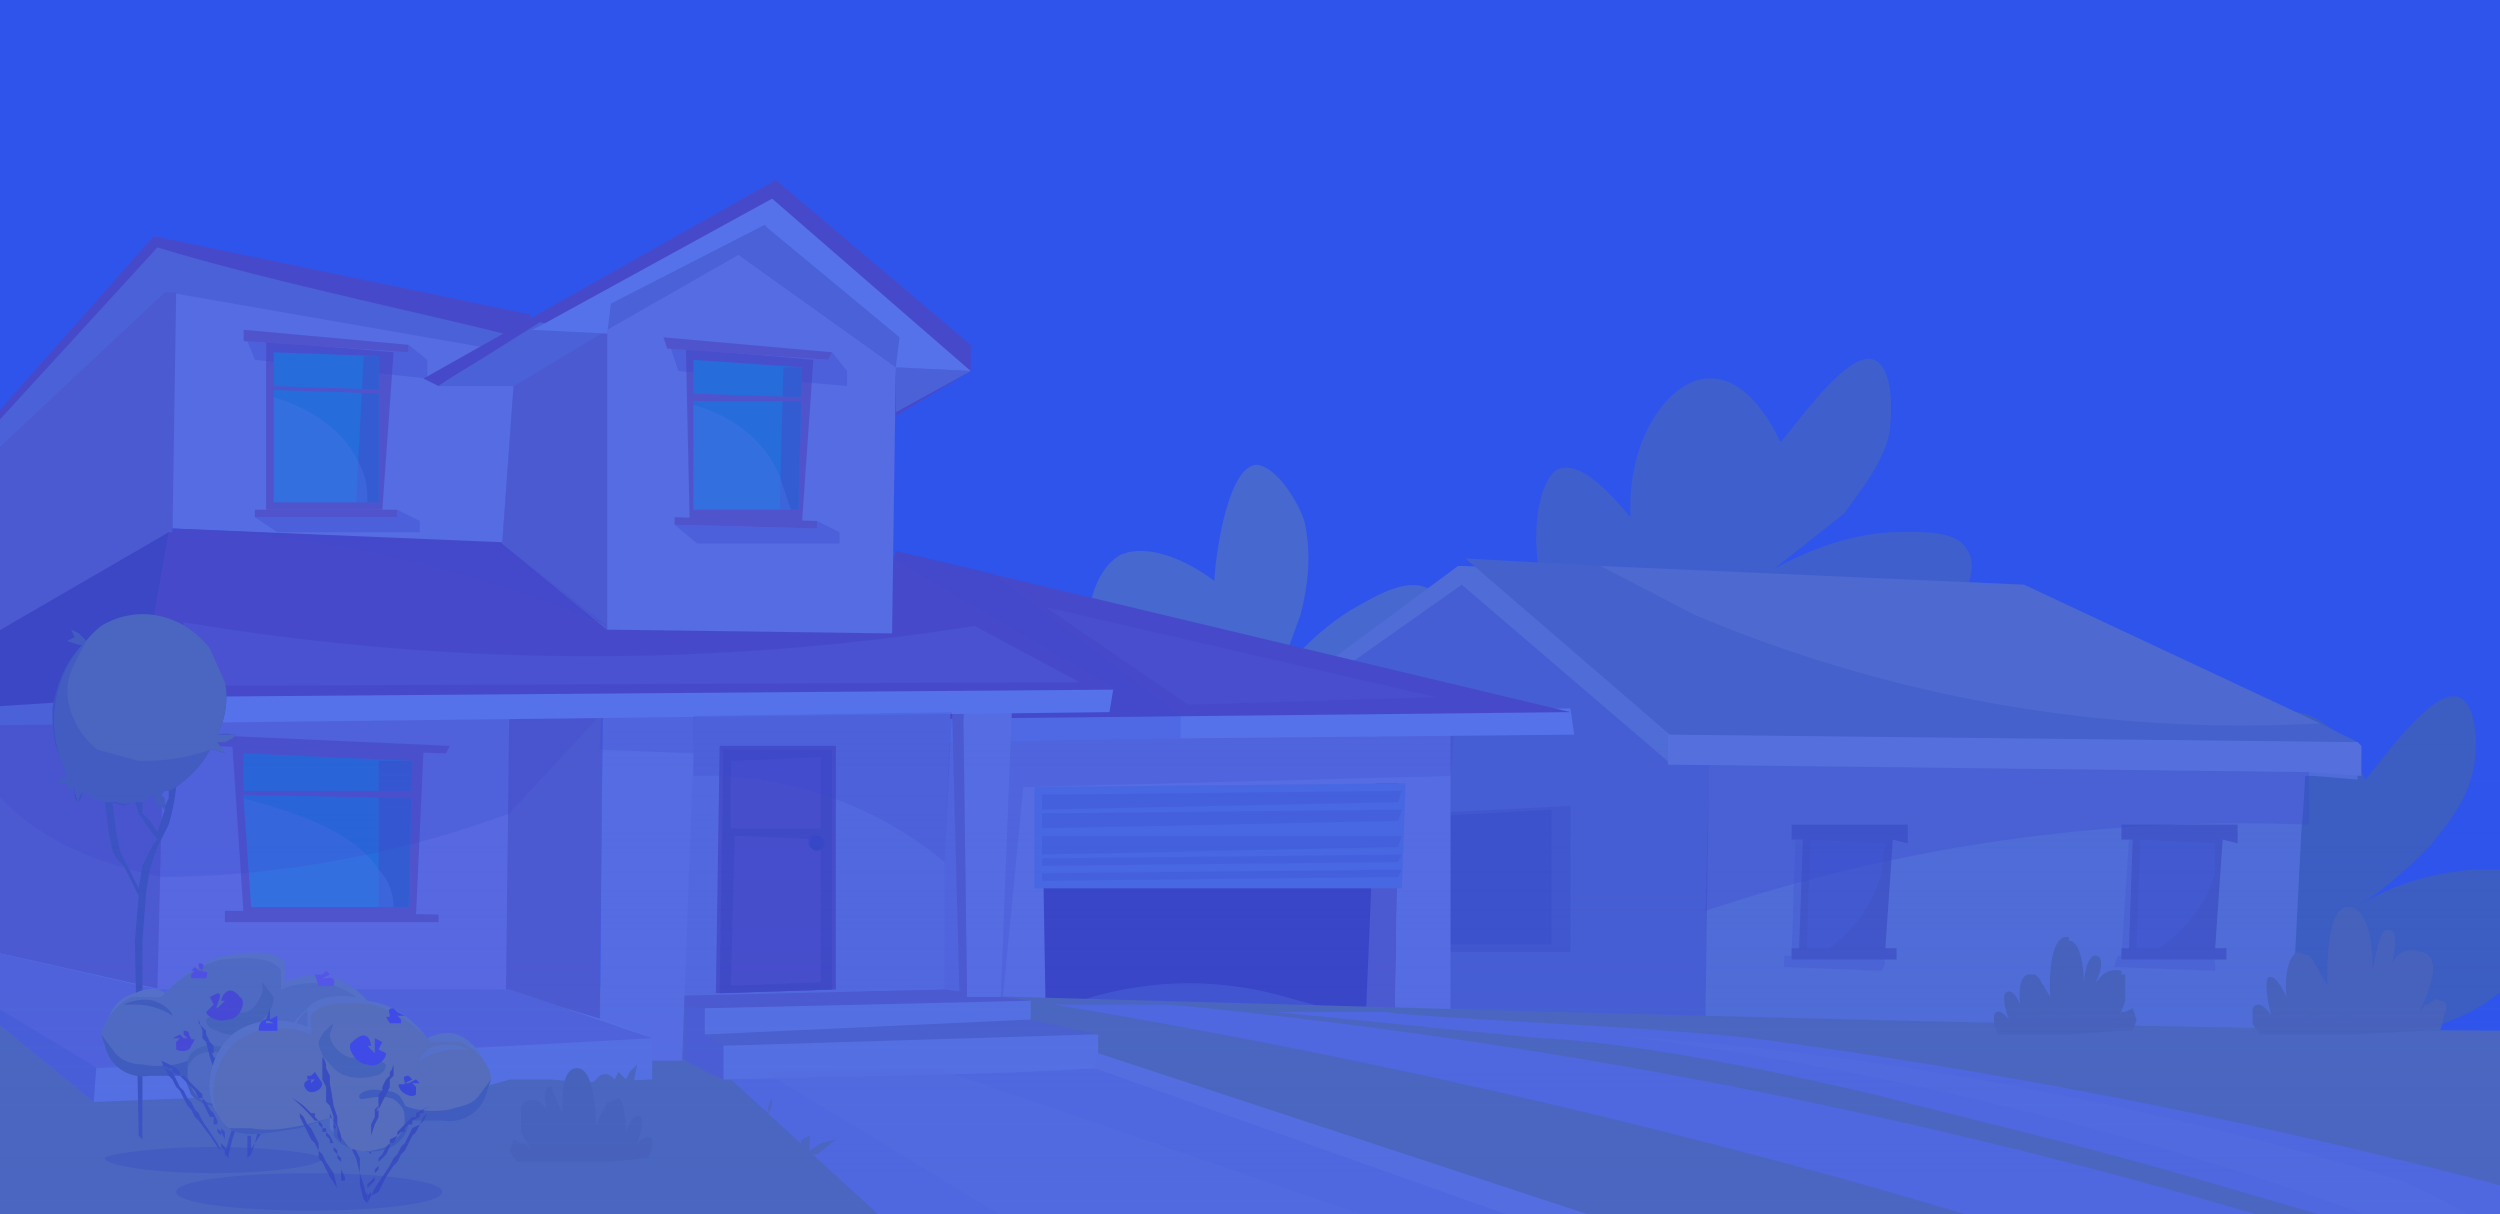 <svg width="667" height="324" fill="none" xmlns="http://www.w3.org/2000/svg"><g clip-path="url(#a)"><path d="M0 0h667v324H0V0Z" fill="#2F54EB"/><path d="M0 0h667v324H0V0Z" fill="url(#b)" fill-opacity=".3" style="mix-blend-mode:overlay"/><g style="mix-blend-mode:overlay" opacity=".2"><path d="M475 118c3-3 18-25 25-22 5 2 5 13 4 20-2 8-7 14-12 21l-19 15c7-4 18-9 31-10 8 0 18-1 21 5 4 6-4 18-10 24-16 18-44 17-54 16-2 0-29 2-43-17-12-16-9-42-2-45 4-1 9 1 19 13-1-23 12-38 22-37 7 0 14 8 18 17Z" fill="#7F8E53"/><path d="M572 215c4-1 9 1 19 12-1-22 12-37 22-37 7 1 14 8 18 18 3-3 18-25 25-22 5 2 5 13 4 19-2 9-7 15-12 21-4 4-10 10-19 16 7-5 18-9 31-10h10v30c-17 17-44 15-53 14-2 1-29 3-43-16-12-17-9-42-2-45Z" fill="#6E801F"/><path d="M324 155c0-4 3-30 11-31 5 0 11 9 13 15 2 9 1 17-1 25-2 5-4 13-10 22 5-7 12-16 23-23 7-4 15-9 21-6 7 4 5 19 3 26-6 24-32 36-41 39-1 1-24 16-45 6-19-9-29-33-23-39 2-3 8-3 22 2-11-19-7-38 2-43 7-3 17 1 25 7Z" fill="#A6B75F"/><path d="m321 275 60 1 230 5 3-59a335 335 0 0 0 1-15h2l12 1v-8l-2-1-88-42-149-6h-1l-50 37-18 87Z" fill="#CFCB87"/><path opacity=".4" d="m456 203-1 69-123-2 24-90 34-24 56 48 10-1Z" fill="#601C50"/><path opacity=".3" d="M419 215v39h-43l4-37 39-2Z" fill="#361A30"/><path opacity=".3" d="M414 216v36h-40l5-34 35-2Z" fill="#361A30"/><path d="m240 271 147 10v-86l1-9-141 3-1 9-6 72v1Z" fill="#EACCBC"/><path opacity=".2" d="m237 270 30 2 6-62 114-3 1-12-142 3h-1l-8 72Z" fill="#520649"/><path d="M252 192v6l63-1 105-1-1-7-104 2-63 1Z" fill="#EAECED"/><path d="m228 192 191-2a12051671 12051671 0 0 0-180-43l-5 19-6 26Z" fill="#9F2446"/><path opacity=".2" d="m234 166 10 26 71-1-50-38-26-6-5 19ZM252 192v6l63-1v-6l-63 1Z" fill="#520649"/><path d="m278 211 1 60v8l24 1 68 1 1-7 1-64-95 1Z" fill="#610E39"/><path opacity=".4" d="M274 273a1194 1194 0 0 0 29 7l68 1 1-7-29-8a93 93 0 0 0-69 7Z" fill="#CFCCAD"/><path d="m367 209-3 72 8-2 1-70h-6Z" fill="#BF7268"/><path d="M670 275v58l-713 5v-78c192 0 518 14 713 15Z" fill="#B4B013"/><path d="m241 87-1 13h-6c-23 1-73 0-75-12-1-3 2-6 7-11 14-14 32-17 40-19l35 29Z" fill="#B29587"/><path d="M142 84 41 63l-54 61 147-30 8-10Z" fill="#9F2446"/><path opacity=".6" d="M293 276a410 410 0 0 0-125-10l2 10c9 4 15 9 23 12l100-12Z" fill="#B47A8C"/><path d="M138 90c-14-4-67-15-96-24l-54 59c48-10 150-25 150-35Z" fill="#B29587"/><path d="m45 78 1 63 88 4 4-55-7 3-86-15Z" fill="#EACCBC"/><path d="M-14 183v8h10v16l-1 7v13a1088 1088 0 0 1 0 7v7l-1 2v11l49 10 1-30 1-45a21788 21788 0 0 0 1-47l1-64h-3l-48 45-1 52v1l-9 7Z" fill="#BF7268"/><path d="m182 266 70-2v-34l2-50-70-6-1 34-1 58Z" fill="#D9BBAC"/><path d="m252 264 23 3-86 3-23-4 86-2ZM161 173l-1 99-24-8H43l1-80c40 4 117-11 117-11Z" fill="#BF7268"/><path d="m239 111 20-12v-7l-52-44-94 53 4 2c35-23 88-44 88-44s42 27 37 36c-4 8-3 16-3 16Z" fill="#9F2446"/><path d="m136 177-1 87H42l2-83c31 4 62-8 92-4Z" fill="#F3BBB7"/><path d="M160 283h22l3-82 1-28-25 2a23625 23625 0 0 0-1 108Z" fill="#EACCBC"/><path d="M193 279v9h10l90-2v-10h-2l-98 3Z" fill="#E8DDBC"/><path opacity=".2" d="m160 200 25 1 1-28-25 2-1 25Z" fill="#520649"/><path d="M275 267v5l-87 4v-7l87-2Z" fill="#E8DDBC"/><path d="m162 89-23 14h-22l27-17 18 3Z" fill="#B29587"/><path d="M-25 187h62c71 1 256-3 261-3l-60-35-192-8v1h-1l-22 14-13 9a3320 3320 0 0 1-35 22Z" fill="#9F2446"/><path d="m134 145 28 23h1l75 1 1-71-42-30-35 20-25 15-3 42Z" fill="#EACCBC"/><path d="m134 145 28 23V88l-25 15-3 42Z" fill="#BF7268"/><path d="m-27 256 19 11 33 27 149-6v-11c-13-6-26-8-39-13l-108 1 16-1-49-11h-21v3Z" fill="#E8DDBC"/><path opacity=".4" d="m-27 256 19 11 33 27 1-13-41-28h-12v3Z" fill="#520649"/><path d="m174 277-148 8-53-32h21l48 11h94l38 13Z" fill="#CC9B9B"/><path d="m111 244 2-44-51-1 3 45h46Z" fill="#CE5353"/><path d="M65 201v12l2 29h42l1-39-45-2Z" fill="#00CE9D"/><path d="M101 203v39h8l1-39h-9Z" fill="#437D6F"/><path d="M111 211H64v1l46 1 1-2ZM117 244v2H60v-3l57 1ZM120 199l-1 2-65-2-1-3 67 3Z" fill="#CE5353"/><path opacity=".4" d="m65 213 2 29h38c0-3-1-7-4-10-7-11-25-16-36-19Z" fill="#B5EEDD"/><path opacity=".2" d="m-4 207 1 2c12 16 32 22 46 25h1a275 275 0 0 0 92-17l24-26-115-2H-4v18Z" fill="#520649"/><path d="m270 189-3 77h-9l-1-77h13Z" fill="#EACCBC"/><path d="M256 266h2l-1-77h-3l2 77Z" fill="#BF7268"/><path d="m297 184-1 6-260 3v-7l261-2Z" fill="#EAECED"/><path d="M223 199h-31l-1 66 32-1v-65Z" fill="#A33549"/><path d="M222 200v64l-30 1 1-65h29Z" fill="#7E2438"/><path d="m219 202-24 1v18h24v-19ZM219 224v38l-24 1 1-40 23 1Z" fill="#A33651"/><path d="M216 225a2 2 0 1 1 4 0 2 2 0 0 1-4 0Z" fill="#5A1C2D"/><path opacity=".4" d="M216 226a2 2 0 1 1 3 0 2 2 0 0 1-3 0Z" fill="#520649"/><path d="m-40 191 75-4h2l8-45-50 29-35 20Z" fill="#6D1430"/><path d="M37 186v7l-77 1v-3l77-5Z" fill="#B29587"/><path opacity=".3" d="m180 140 6 5h38v-3l-6-3v2l-38-1Z" fill="#5C0048"/><path d="m214 139 3-43-34-3 1 46h30Z" fill="#CE5353"/><path opacity=".3" d="m222 94 4 5v4l-45-4-2-6 42 3 1-2Z" fill="#5C0048"/><path d="M185 96v40h28l1-38-29-2Z" fill="#00CE9D"/><path d="m209 98-1 38h5l1-38h-5Z" fill="#437D6F"/><path d="m215 106-31-1v2h31v-1ZM218 139v2l-38-1v-2l38 1ZM222 94l-1 2-43-3-1-3 45 4Z" fill="#CE5353"/><path opacity=".4" d="M185 108v28h26l-3-9c-5-12-16-17-23-19Z" fill="#B5EEDD"/><path opacity=".3" d="m68 138 6 4h38v-3l-6-3v2H68Z" fill="#5C0048"/><path d="m102 136 3-42-34-3v45h31Z" fill="#CE5353"/><path opacity=".3" d="m109 92 5 4v5l-46-5-2-5 43 3v-2Z" fill="#5C0048"/><path d="M73 94v40h28V95l-28-1Z" fill="#00CE9D"/><path d="m97 95-2 39h6V95h-4Z" fill="#437D6F"/><path d="m103 104-31-1v1l30 1 1-1ZM106 136v2H68v-2h38ZM109 92v2l-44-3v-3l44 4Z" fill="#CE5353"/><path opacity=".4" d="M73 106v28h25c0-3 0-6-2-10-5-11-16-16-23-18Z" fill="#B5EEDD"/><path opacity=".6" d="m193 279-5-3v-7l-5-1v15l10 5v-9Z" fill="#B47A8C"/><path opacity=".2" d="M185 207a100 100 0 0 1 67 23l2-40-69 1v16Z" fill="#520649"/><path d="m259 99-20 11V99l1-1 19 1Z" fill="#B29587"/><path d="m142 88 20 1 1-8 41-21 1 1 35 29-1 8 20 1-53-46-62 34-2 1Z" fill="#EAECED"/><path opacity=".2" d="M162 167a325 325 0 0 0-117-26l89 4 28 22Z" fill="#520649"/><path opacity=".2" d="m260 167 28 15-242 1 3-17a654 654 0 0 0 211 1Z" fill="#FFE1FF"/><path d="m293 285 152 46 2 9-204-1v-7l-48-44c31-1 67-1 98-3Z" fill="#CEB2AD"/><path d="m447 340-155-55 1-4 152 50 2 9Z" fill="#E5D1B3"/><path opacity=".1" d="m383 186-66 2-38-26 104 24Z" fill="#FFE1FF"/><path d="m375 209-1 28h-98v-27l99-1Z" fill="#AAB5BD"/><path opacity=".2" d="m374 211-1 3-95 2v-4l96-1ZM374 216l-1 3-95 2v-4l96-1ZM374 223l-1 3-95 2v-5h96ZM374 228l-1 2-95 1v-2l96-1ZM374 232l-1 2-95 1v-2l96-1Z" fill="#520649"/><path opacity=".5" d="m204 286 107 65h131l-192-66-46 1Z" fill="#E5D1B3"/><path d="M550 330c-17-3-25-6-53-14a2059 2059 0 0 0-216-48h31a1560 1560 0 0 1 310 62c-17 2-42 4-72 0Z" fill="#CEB2AD"/><path d="M370 270c13 2 79 4 105 8a1639 1639 0 0 1 195 39v17l-19-2c-17-3-25-6-53-14-40-12-63-17-98-26-34-8-67-14-89-15l-71-7h30Z" fill="#CEB2AD"/><path opacity=".5" d="M641 315a950 950 0 0 0-212-39 923 923 0 0 1 218 54c11 2 17 2 18 0s-7-7-24-15Z" fill="#E5D1B3"/><path d="m18 207-2-5c-2-4-2-9-2-13 1-6 3-12 8-17h-1l-3-1 2-1-1-2 2 1 2 2 4-4c10-6 22-3 29 6l4 9c1 5 0 10-2 14a8 8 0 0 1 4 0h1l-1 1-2 1h-3 1l2 3-3-1h-1c-2 4-5 7-9 10a56 56 0 0 1-2 10l-3 6-2 6-1 6-1 13v53l-1-1-1-52 1-12-4-8-2-2-1-2-1-5-1-8a16 16 0 0 1-6-3 5 5 0 0 1-1 3l-1-1v-4 1l-2 1v-2l1-1-1 1h-2l-1-1h1l2-1Zm27 6a46 46 0 0 0 0-2h-1l-1 1a6 6 0 0 1 1 3l1-2Zm-1 3-1-1h-1l-1-2v-1l-3 2v3l2 2 2 3 2-6Zm-13 6 1 5 2 4 3 6 1-6 3-6 1-1-3-4-2-3-1-3a22 22 0 0 1-6 0l1 8Z" fill="#705021"/><path d="M16 208h-1l1 1h2l1-1-1 1v2l2-1v-1 1a6 6 0 0 0 1 4v-1l1-2a14 14 0 0 0 6 3h3a8 8 0 0 0 5 0h2l3-2v1l1 2h1l1 1v-3l-1-1 1-1h1l2-1c4-3 7-6 9-10h1l3 1-2-3h-1 3l2-1 1-1h-5c2-4 3-9 2-14l-4-9c-7-9-19-12-29-6a23 23 0 0 0-4 4l-2-2-2-1 1 2-2 1 3 1h1a31 31 0 0 0-6 30l2 5-2 1Z" fill="#B4B013"/><path opacity=".3" d="M16 208h-1l1 1h2l1-1-1 1v2l2-1v-1 1a6 6 0 0 0 0 3l1 1v-1l1-2a15 15 0 0 0 6 3h2a9 9 0 0 0 3 1l3-1h2l3-2v1l1 2h1l1 1v-1a228 228 0 0 0 0-2l-1-1 1-1h1l2-1c4-3 7-6 9-10-8 3-15 3-19 3l-11-3c-5-4-8-10-8-16 0-4 2-7 4-11l2-4-1 2-2-2-2-1 1 2-2 1 3 1h1a31 31 0 0 0-6 30l2 5-2 1Z" fill="#3A0C30"/><path d="M67 279a25 25 0 0 0-4 4v1l-1 1v1l-1 1v2l-1 1v2l-1 1v9l1 2v4l1 1v-1l1-4 1-3 1-4v-4l1-1v-4l1-2v-2l1-2v-3Zm0 0v1l-1 2v2l-1 2v2l-1 2v1l-1 2v4l-1 4-1 3-1 4h1l-1-2v-4l-1-1v-3l1-1v-5h1v-3l1-1v-1l1-2v-1h1v-1l1-1a36 36 0 0 1 2-3Z" fill="#644633"/><path d="M76 257c-3-5-15-2-16-2-8 2-13 7-16 10-1-1-4-2-8 0-5 1-9 7-7 13 1 5 6 8 12 7h9l2 5c4 5 15 5 18-1l1-4 8 2c8 2 16 4 20-1 5-4 4-15-3-21-5-5-13-6-20-3v-5Z" fill="#EAE341"/><path d="m98 288-1 1c-4 3-12 1-19 0l-8-3-1 5c-3 5-14 6-18 1l-2-5h-9c-6 1-11-3-12-8l-1-3c1-4 4-8 8-10h8c3-3 8-8 16-10 2 0 13-2 16 3v5c7-3 15-2 20 2 7 6 8 17 3 22Z" fill="#C8C221"/><path d="m58 270-3 2c0 2 2 3 3 3 3 2 8 1 11-2 1-1 4-3 4-7l-3-4v2c0 2-2 5-4 6-3 1-5-2-8 0Z" fill="#A0A000"/><path d="m90 281 2 1v1a3 3 0 0 0 1 0h1v-1h1v-1h1a9 9 0 0 0 1-4v-4h-1l-1-2-2-1v-1h-3v-1h-4v1h-3a11 11 0 0 0-4 4v2h-1v4h-1v3-5a13 13 0 0 1 2-5l1-1a10 10 0 0 1 5-3h1l1-1h1l1 1h2l4 3h1v1h1v2h1v5a9 9 0 0 1-2 3l-1 1h-2a3 3 0 0 1-2 0 5 5 0 0 1-1-2Z" fill="#EAE341"/><path d="M58 269c-1 0 2-4 0-4l-2 1 1 2-2 2c0 1 3 3 6 2 3 0 5-5 3-6-3-4-5 0-5 1h1l-2 2ZM74 276h3l-1-1h-1l-1-1-2 3c0 2 3 3 4 2 2-2 0-2-1-3v1l-1-1Z" fill="#A2207C"/><path d="m86 261 2-1-1-1-1 1h-2l1 3h4c1-3-2-2-2-2-1 0 0 0 0 0h-1Z" fill="#E25ED6"/><path d="m49 277-1-1-2 1h2l-1 1v2c2 1 4 0 4-1 2-3 0-1 0-2-1-1 0-2-2-2v1l1 1h-1Z" fill="#A2207C"/><path d="m53 259-1-1-1 1h1l-1 1v1h4c1-3-1-1-1-2s1-2-1-2v1l1 1h-1Z" fill="#D03EC3"/><path d="M56 279c-1 0-3 0-5 2-2 3-1 5-1 6 0-2 0-3 2-5 4-3 10 0 11-1 0-1-3-2-7-2Z" fill="#A0A000"/><path d="M46 271c0-1-2-3-5-4-4-1-8 1-8 1h3c6 0 10 3 10 3ZM97 289c-4 3-12 1-19 0l-8-3-1 5c-3 5-14 6-18 1l-2-5h-9c-6 1-11-3-12-8l-1-3 3 4c2 3 5 4 8 4 5 1 10 0 12-1v4c1 5 4 7 5 7 3 1 7 2 10 0l4-4v-4l7 2 15 2 6-1Z" fill="#7E7B0A"/><path d="m43 284 2 1h1v1l2 1 1 1 1 1 1 1 1 1 1 2h1v1l1 2 1 2h1v2h1v2l1 1v3l1 1v2l-1-2-1-2-2-3-2-3-1-2-1-1-1-2-1-1-1-2-1-1-1-2-1-2-2-1-1-1Zm0-1 1 2 1 2 1 1 1 2 1 1 1 2 1 2 1 1 1 2 1 1 3 4 2 3 1 1 1 2v1-4l-1-1v-3l-1-1v-2l-1-2-1-1-1-2-1-1v-1l-1-1-1-1-1-1-1-1-1-1h-1v-1l-1-1a29 29 0 0 0-4-2ZM53 272l1 2v1l1 1v2l1 2v1h1v2a19 19 0 0 1 1 2v4l1-1-1-2v-2l-1-2a86 86 0 0 0-2-4v-2l-1-1v-1l-1-2Zm0 0a56 56 0 0 0 1 3v2l1 1a122 122 0 0 0 1 4l1 3v1l1 1v2l1 2v-4l-1-1v-3l-1-1v-1a28 28 0 0 0 0-2l-1-1a31 31 0 0 0-1-2v-1l-1-1-1-1v-1ZM80 281a25 25 0 0 0-3 3h-1l-1 1v1h-1l-1 1v1l-1 1h-1v1l-1 1-1 2v2l-1 1v1l-1 1v5h-1v6l1-1 1-3 2-3 2-4 1-1 1-2v-2l1-1 1-2 1-2 1-1 1-2v-2l1-2Zm0 1-1 1-1 2-1 1-1 2-1 2v1l-1 2-1 2-1 1-1 2-2 3-1 4-2 3h1v-9h1v-3h1v-2h1v-2l1-1 1-1v-1l1-1 1-1a37 37 0 0 1 6-5ZM72 269a57 57 0 0 0-1 4v7l-1 2v1a30 30 0 0 1-1 4v2a25 25 0 0 1-2 2h1l1-2v-3l1-3a152 152 0 0 0 1-5v-3l1-2a131 131 0 0 0 0-4Zm0 0-1 3v3l-1 1v1a183 183 0 0 0-1 6l-1 3v3l-1 2v2l1-1v-2h1v-3l1-1v-1l1-2v-4l1-1v-9Z" fill="#644633"/><path opacity=".3" d="M57 313c-16 0-29-2-29-4 0-1 13-3 29-3s29 2 29 3c0 2-13 4-29 4Z" fill="#3A0C30"/><path d="m169 289 1-5-2 2-1 2-2-2-1 2c-1-1-2-2-4-1l-2 2-11-1h-11l-7 2c6 3 20 8 34 2l6-3Z" fill="#B4B013"/><path d="M91 291a44 44 0 0 1 2 3h1v1l1 1v1l1 2v1h1v3h1v4l1 1v7l-1 1v2l-1 2h1l-1-4-1-3v-4l-1-2v-2l-1-2v-2l-1-1v-4l-1-2v-2l-1-1Zm0 0v1l1 2v4l1 2v4l1 1v2l1 2 1 4v3l1 4 1 1v-4l1-1v-12h-1v-3l-1-1v-1l-1-1v-1l-1-1v-1a25 25 0 0 0-4-4v-1 1Z" fill="#603112"/><path d="M82 269c4-5 15-3 16-2 8 1 13 6 16 10 2-1 5-2 8-1 5 2 9 8 8 14-2 5-7 8-13 7h-9c0 2 0 4-2 5-4 5-15 4-18-1v-4l-9 2c-7 2-16 3-20-1-5-4-4-16 3-22 5-4 13-5 20-2v-5Z" fill="#EAE341"/><path d="m60 300 1 1c4 3 12 1 19 0l9-3v5c3 5 14 6 18 1 2-2 2-4 2-5h9c6 1 11-3 12-8l1-3c0-4-4-8-8-10h-8c-3-3-8-8-16-10-1 0-13-2-16 3v5c-7-3-15-2-20 2-7 6-8 17-3 22Z" fill="#EBD300"/><path d="m100 282 3 2c0 2-2 3-3 3-3 1-8 1-11-2-1-1-4-4-4-7 1-3 3-4 4-5l-1 3c0 2 2 5 5 6 2 1 4-2 7 0Z" fill="#A0A000"/><path d="M100 281v-4l2 1-1 2 2 1c0 2-3 4-5 3-3 0-6-5-4-6 4-4 5 0 5 1h-1l2 2Z" fill="#7E21D7"/><path d="M84 288h-2v-1h1l1-1 2 3c0 2-3 3-4 2-2-2 0-3 1-3v1l1-1Z" fill="#65208C"/><path d="m73 273-2-1 1-1v1l2-1v4h-5c0-3 2-3 2-3v1h2Z" fill="#7E21D7"/><path d="m109 289 2-1 1 1h-2l1 1v2c-1 1-3 0-4-1-2-3 1-1 1-2s-1-2 1-2l1 1-2 1h1Z" fill="#65208C"/><path d="m105 271 1-1 2 1h-2l1 1v1h-3c-2-3 0-1 0-2s-1-2 1-2l1 1-1 1Z" fill="#7E21D7"/><path d="M102 291c1 0 4 0 5 2 2 3 2 5 1 6 0-2 0-3-2-5-3-3-10 0-10-1-1-1 2-3 6-2Z" fill="#7E7B0A"/><path d="M112 283c0-1 2-4 5-4 4-1 8 1 8 1h-3c-6 0-10 3-10 3Z" fill="#EAE341"/><path d="M61 301c4 3 12 1 19 0l9-3v5c3 5 14 6 18 1 2-2 2-4 2-5h9c6 1 11-3 12-8l1-3-3 4c-2 3-5 3-8 4-5 1-10 0-12-1v4c0 4-4 6-5 7-3 1-7 2-10 0l-3-4-1-4-7 2c-5 1-10 2-15 1h-6Z" fill="#7E7B0A"/><path d="M115 295a30 30 0 0 0-4 2v1h-1l-1 1-1 1-1 1-1 1v1l-2 1v1l-1 1-1 2-1 1v2l-1 1v2l-1 1v3l-1 1v3-1l1-2 2-1 2-4 2-3 1-1 1-2 1-1 1-2 1-2 1-1 1-2 1-1 1-2 1-2Zm0 0-1 2-1 1-1 2-2 1-1 2-1 2-1 1-1 2-1 1-1 2-2 3-2 3-1 2-1 1v1l1-2v-3l1-1v-2l1-1v-2l1-1 1-1 1-2v-1h1l1-2 1-1h1v-1l1-1h1v-1l2-1v-1h1v-1l2-1ZM105 284v1l-1 1v1l-1 1a38 38 0 0 0-1 2v1a12 12 0 0 0-1 1 27 27 0 0 0 0 3l-1 1v3l-1 1v3l1-3 1-2v-2l1-2a83 83 0 0 0 2-4v-2l1-1a75 75 0 0 0 0-3h1-1Zm0 0a65 65 0 0 0-1 3v1l-1 1v1a108 108 0 0 0-2 4v2l-1 1v1l-1 2h1v-2a23 23 0 0 1 1-3v-1l1-1v-1l1-2v-1l1-1v-1l1-1v-2ZM78 293a46 46 0 0 1 6 6h1v1l1 1v1h1v1l1 1v1h1v2l1 1v1l1 1v5h1v5l-2-3-1-4-2-3-1-2-1-1v-2l-1-2-1-2-1-1-1-2-1-1-1-2-1-2Zm0 0 1 2 1 2v1l1 2 1 2 1 2 1 1 1 2v2l1 1 2 4 2 3 2 3v1-7l-1-2v-3l-1-1v-1l-1-1v-1l-1-2-1-1v-1h-1v-1l-1-1-1-1v-1h-1l-1-1-1-1a24 24 0 0 0-3-2ZM86 281v7l1 2v4l1 1v3l1 1v2h1v2l1 2v-2l-1-3v-2l-1-3a138 138 0 0 0-1-6v-2l-1-2v-1l-1-3Zm0 0a99 99 0 0 0 1 4v4a182 182 0 0 0 1 6l1 3v1l1 2v2h1a34 34 0 0 1-3-6v-6l-1-2v-5l-1-2v-1Z" fill="#603112"/><path opacity=".3" d="M83 323c-20 0-36-2-36-5s16-5 36-5c19 0 35 2 35 5s-16 5-35 5Z" fill="#3A0C30"/><path d="M216 308c-2 0-3-2-2-4l2-1v4l3-2 4-1-5 4h-2ZM205 297l1-2v-2l-1 2v2l-1-1v1h1Z" fill="#B4B013"/><path d="m391 149 58 50 181 3v-3l-1-1-10-5-79-37-113-5-36-2Z" fill="#9B9450"/><path opacity=".2" d="M591 257v2l-27-1 1-3h1l2-31h15l8 33Z" fill="#601C50"/><path d="M597 220v5l-4-1-2 29h3v3h-28v-3h2l1-29h-3v-4h31Z" fill="#865E3F"/><path opacity=".2" d="m591 225-20-1-1 29h6a37 37 0 0 0 15-20v-8Z" fill="#ACACFF"/><path opacity=".2" d="m503 257-1 2-26-1v-3h2l1-31h15l9 33Z" fill="#601C50"/><path d="M509 220v5l-4-1-2 29h3v3h-28v-3h2l1-29h-3v-4h31Z" fill="#865E3F"/><path opacity=".2" d="m503 225-20-1-1 29h6a37 37 0 0 0 14-20l1-8Z" fill="#ACACFF"/><path opacity=".3" d="M455 243a452 452 0 0 1 161-23 339 339 0 0 0 0-14h3v-3l-163 1-1 39Z" fill="#601C50"/><path d="M445 196v8l171 2 14 1v-8l-1-1-184-2Z" fill="#EAE3A3"/><path opacity=".6" d="m427 151 25 13a376 376 0 0 0 167 29l-79-37-113-5Z" fill="#E6D76E"/><path d="M532 273a13 13 0 0 0 1 3h19l14-1h3a19 19 0 0 0 1-3l-1-3-2 1h-1l-1 2a39 39 0 0 0 2-5v-7h-1v-1c-5-1-6 3-7 3 1-1 3-7 0-7-2 0-3 5-3 8 0-5-1-12-4-12v-1h-1c-5 1-4 16-4 16l-3-5-1-1h-2c-3 1-2 8-2 8s-2-5-4-3c-1 2 1 7 1 7s-3-4-4-1v2Z" fill="url(#c)"/><g opacity=".3"><path opacity=".3" d="M559 262v1c1-2 6-5 7-1s-2 11-2 11 4-4 5-3v4c1-1 2-4 0-5l-2 1h-1l-1 2a39 39 0 0 0 2-5v-7h-1c-5-2-6 2-7 2Z" fill="url(#d)"/><path opacity=".3" d="M556 263v1l3-8c2 0 1 5 0 6 1-1 3-7 0-7-2 0-3 5-3 8Z" fill="url(#e)"/><path opacity=".3" d="m532 273 1 3h1c-1-2-2-4-1-5s4 2 4 2c-2-2-2-6-1-7 2-1 3 3 3 3s0-6 3-7c2-1 5 6 5 6 0-3 1-15 4-15 3-1 5 7 5 10 0-5-1-12-4-12l-1-1c-5 1-4 16-4 16l-3-5-1-1h-2c-3 1-2 8-2 8s-2-5-4-3c-1 2 1 7 1 7s-3-4-4-1v2Z" fill="url(#f)"/></g><path opacity=".3" d="M533 276h19l14-1h3a21 21 0 0 0 1-3c-1 1-5 3-7 1 0 0-6 4-9 1-3-2-3-5-3-6 0 1-2 7-5 6l-3-4c0 1 0 4-3 5-3 0-3-4-3-4s-1 5-4 5Z" fill="url(#g)"/><path d="m174 306-1 3-11 1h-24a15 15 0 0 1-2-3l1-3 2 1h1l2 2a39 39 0 0 1-3-5v-7l1-1c4-2 6 2 6 3 0-1-2-7 1-7l3 7v1-1c0-5 0-12 4-12 5 0 5 15 5 15l3-6h1l2-1c2 1 2 9 2 9s2-6 4-4c1 2-1 7-1 7s3-3 4-1v2Z" fill="url(#h)"/><g opacity=".3"><path opacity=".3" d="M146 297h1c-2-2-6-4-7 0s2 11 2 11-4-4-5-3v4c-1-1-2-4 0-5l2 1h1l2 2a39 39 0 0 1-3-5v-7l1-1c4-2 6 2 6 3Z" fill="url(#i)"/><path opacity=".3" d="M150 297v1s-2-8-4-7v6c0-1-2-7 1-7l3 7Z" fill="url(#j)"/><path opacity=".3" d="m174 306-1 3v-4c-1-2-3 2-3 2v-8c-2 0-3 3-3 3s-1-6-3-7-5 7-5 7c0-3-1-15-5-15-3-1-4 7-4 10 0-5 0-12 4-12 5 0 5 15 5 15l3-6h1l2-1c2 1 2 9 2 9s2-6 4-4c1 2-1 7-1 7s3-3 4-1v2Z" fill="url(#k)"/></g><path opacity=".3" d="m173 309-11 1h-24a16 16 0 0 1-2-3c2 1 5 2 7 0 0 0 6 4 10 1 2-2 2-5 2-6 0 1 2 7 5 6 2-1 3-3 3-5 0 2 0 5 3 5 4 0 4-3 4-3s1 4 3 4Z" fill="url(#l)"/><path d="M601 273a17 17 0 0 0 2 3h25l19-1h4a20 20 0 0 0 1-4c1-2 1-4-1-4-1-1-2 0-3 1h-1l-2 3a52 52 0 0 0 3-7c1-3 2-7 0-9a3 3 0 0 0-2-1c-6-2-8 3-8 4 0-1 3-10-1-10-2 0-3 6-4 11a74 74 0 0 0 0-1c0-6-1-15-6-16h-1c-6 1-5 21-5 21l-4-7-1-1-3-1c-4 2-3 12-3 12s-3-7-5-5c-1 3 1 10 1 10s-3-5-5-2v4Z" fill="url(#m)"/><g opacity=".3"><path opacity=".3" d="M638 258c1-2 7-6 9-1 1 5-2 15-2 15s4-5 6-4v6c1-2 3-7 0-7-1-1-2 0-3 1h-1l-2 3a52 52 0 0 0 3-7c1-3 2-7 0-9a3 3 0 0 0-2-1c-6-2-8 3-8 4Z" fill="url(#n)"/><path opacity=".3" d="M633 259v1s2-11 5-10v8c0-1 3-10-1-10-2 0-3 6-4 11Z" fill="url(#o)"/><path opacity=".3" d="m601 273 2 3c-1-2-2-5-1-6 2-2 5 2 5 2-2-2-2-8 0-9s4 4 4 4 0-9 3-10 7 8 7 8c0-3 1-20 6-20 4-1 6 9 6 13 0-6-1-15-6-16h-1c-6 1-5 21-5 21l-4-7-1-1-3-1c-4 2-3 12-3 12s-3-7-5-5c-1 3 1 10 1 10s-3-5-5-2v4Z" fill="url(#p)"/></g><path opacity=".3" d="M602 276h26l19-1h4a20 20 0 0 0 1-4c-2 1-7 3-9 1 0 0-8 6-13 2-4-4-3-7-3-8-1 1-3 9-7 7-3-1-4-4-4-6 0 3 0 7-4 7-5 0-5-4-5-4s-1 6-5 6Z" fill="url(#q)"/></g></g><defs><linearGradient id="b" x1="333.3" y1="0" x2="333.3" y2="323.8" gradientUnits="userSpaceOnUse"><stop offset=".6" stop-color="#2F54EB" stop-opacity="0"/><stop offset="1" stop-color="#2F54EB"/></linearGradient><linearGradient id="c" x1="551.3" y1="276.3" x2="549.4" y2="233.3" gradientUnits="userSpaceOnUse"><stop offset="0" stop-color="#AA9D00"/><stop offset="1" stop-color="#989D00"/></linearGradient><linearGradient id="d" x1="565.1" y1="274.8" x2="563.9" y2="248.6" gradientUnits="userSpaceOnUse"><stop offset="0" stop-color="#AA9D00"/><stop offset="1" stop-color="#989D00"/></linearGradient><linearGradient id="e" x1="558.3" y1="264.1" x2="557.7" y2="249.4" gradientUnits="userSpaceOnUse"><stop offset="0" stop-color="#AA9D00"/><stop offset="1" stop-color="#989D00"/></linearGradient><linearGradient id="f" x1="544.4" y1="276.2" x2="542.5" y2="233.9" gradientUnits="userSpaceOnUse"><stop offset="0" stop-color="#AA9D00"/><stop offset="1" stop-color="#989D00"/></linearGradient><linearGradient id="g" x1="551.6" y1="276" x2="551" y2="263" gradientUnits="userSpaceOnUse"><stop offset="0" stop-color="#AA9D00"/><stop offset="1" stop-color="#989D00"/></linearGradient><linearGradient id="h" x1="155.1" y1="310.3" x2="154.9" y2="267.3" gradientUnits="userSpaceOnUse"><stop offset="0" stop-color="#AA9D00"/><stop offset="1" stop-color="#989D00"/></linearGradient><linearGradient id="i" x1="141.3" y1="309.5" x2="141.2" y2="283.3" gradientUnits="userSpaceOnUse"><stop offset="0" stop-color="#AA9D00"/><stop offset="1" stop-color="#989D00"/></linearGradient><linearGradient id="j" x1="147.5" y1="298.5" x2="147.4" y2="283.8" gradientUnits="userSpaceOnUse"><stop offset="0" stop-color="#AA9D00"/><stop offset="1" stop-color="#989D00"/></linearGradient><linearGradient id="k" x1="162" y1="309.9" x2="161.8" y2="267.5" gradientUnits="userSpaceOnUse"><stop offset="0" stop-color="#AA9D00"/><stop offset="1" stop-color="#989D00"/></linearGradient><linearGradient id="l" x1="154.9" y1="310" x2="154.8" y2="297" gradientUnits="userSpaceOnUse"><stop offset="0" stop-color="#AA9D00"/><stop offset="1" stop-color="#989D00"/></linearGradient><linearGradient id="m" x1="627" y1="276.5" x2="624.4" y2="218.7" gradientUnits="userSpaceOnUse"><stop offset="0" stop-color="#AA9D00"/><stop offset="1" stop-color="#989D00"/></linearGradient><linearGradient id="n" x1="645.5" y1="274.5" x2="643.9" y2="239.2" gradientUnits="userSpaceOnUse"><stop offset="0" stop-color="#AA9D00"/><stop offset="1" stop-color="#989D00"/></linearGradient><linearGradient id="o" x1="636.4" y1="260.1" x2="635.5" y2="240.3" gradientUnits="userSpaceOnUse"><stop offset="0" stop-color="#AA9D00"/><stop offset="1" stop-color="#989D00"/></linearGradient><linearGradient id="p" x1="617.7" y1="276.4" x2="615.2" y2="219.4" gradientUnits="userSpaceOnUse"><stop offset="0" stop-color="#AA9D00"/><stop offset="1" stop-color="#989D00"/></linearGradient><linearGradient id="q" x1="627.3" y1="276.1" x2="626.5" y2="258.6" gradientUnits="userSpaceOnUse"><stop offset="0" stop-color="#AA9D00"/><stop offset="1" stop-color="#989D00"/></linearGradient><clipPath id="a"><path fill="#fff" d="M0 0h667v324H0z"/></clipPath></defs></svg>